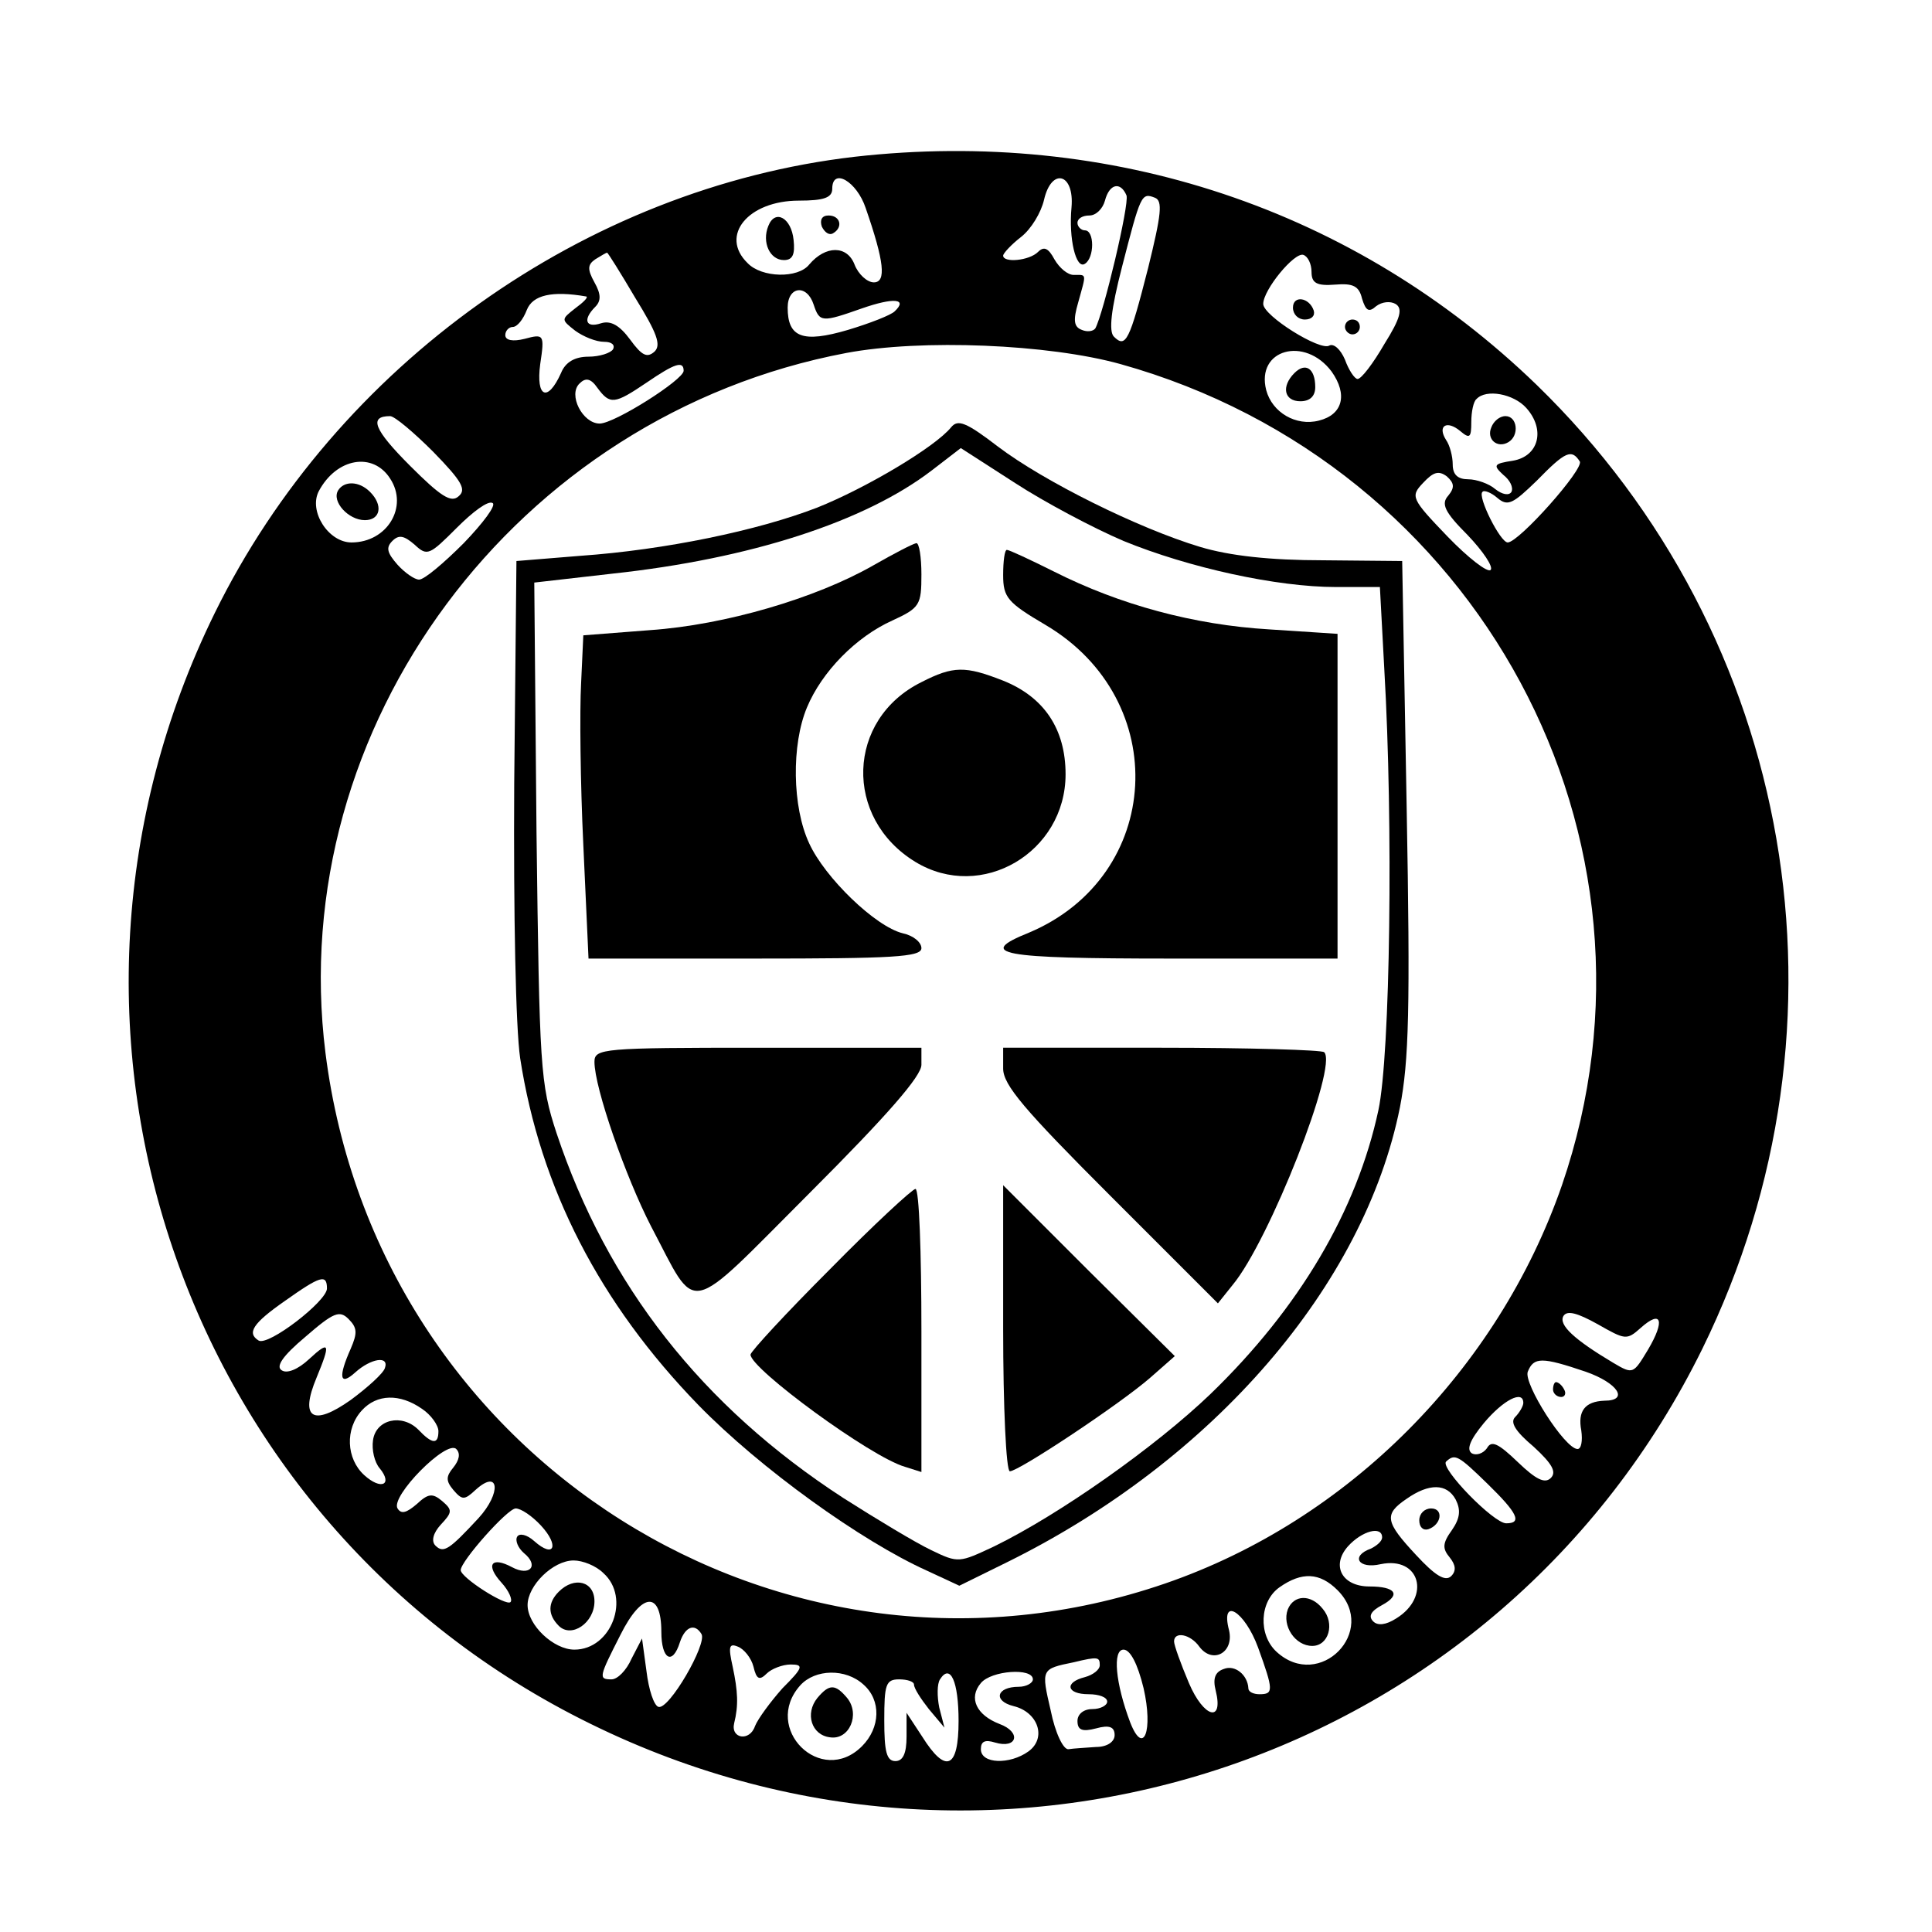 <?xml version="1.0" standalone="no"?>
<!DOCTYPE svg PUBLIC "-//W3C//DTD SVG 20010904//EN"
 "http://www.w3.org/TR/2001/REC-SVG-20010904/DTD/svg10.dtd">
<svg version="1.0" xmlns="http://www.w3.org/2000/svg"
 width="260pt" height="260pt" viewBox="0 0 260 260"
 preserveAspectRatio="xMidYMid meet">
<g transform="translate(0,260) scale(0.1,-0.1)"
fill="#000000" stroke="none">
<path d="M1150 2389 c-362 -42 -697 -280 -861 -614 -273 -556 -47 -1224 506
-1495 557 -274 1224 -48 1496 505 215 438 125 959 -223 1297 -245 237 -573
346 -918 307z m15 -69 c25 -72 28 -100 11 -100 -9 0 -21 11 -26 24 -10 26 -39
26 -61 0 -15 -19 -64 -18 -83 2 -38 37 1 84 69 84 34 0 45 4 45 16 0 29 33 10
45 -26z m277 1 c-4 -42 6 -84 18 -76 13 8 13 45 0 45 -5 0 -10 5 -10 10 0 6 7
10 16 10 9 0 18 9 21 20 6 23 21 26 29 7 4 -12 -31 -159 -42 -179 -3 -4 -11
-5 -18 -2 -11 4 -12 13 -5 37 11 40 12 37 -6 37 -8 0 -19 9 -26 21 -8 15 -14
18 -22 10 -12 -12 -47 -15 -47 -5 0 3 11 15 24 25 14 11 27 33 31 50 10 44 41
36 37 -10z m103 -82 c-25 -98 -30 -108 -46 -92 -7 7 -4 36 11 94 25 97 26 100
44 93 11 -4 9 -22 -9 -95z m-690 -40 c29 -47 35 -63 26 -72 -10 -9 -17 -6 -33
16 -14 19 -26 26 -39 22 -21 -7 -25 5 -8 22 8 8 8 17 -1 33 -10 18 -9 24 1 31
8 5 15 9 16 9 1 0 18 -27 38 -61z m910 35 c0 -15 7 -19 32 -17 24 2 32 -2 36
-19 5 -16 9 -19 19 -10 8 6 19 7 26 3 10 -6 7 -19 -15 -54 -15 -26 -31 -47
-36 -47 -4 0 -12 12 -17 26 -6 14 -15 22 -21 19 -12 -8 -89 40 -89 56 0 19 42
70 54 66 6 -2 11 -12 11 -23z m-976 -33 c3 -1 -4 -8 -15 -16 -19 -15 -19 -15
0 -30 11 -8 28 -15 39 -15 10 0 15 -4 12 -10 -3 -5 -18 -10 -33 -10 -18 0 -31
-7 -37 -22 -18 -40 -34 -33 -28 12 6 40 5 41 -21 34 -16 -4 -26 -2 -26 5 0 6
5 11 10 11 6 0 14 10 19 23 8 20 34 26 80 18z m306 -11 c8 -24 11 -24 65 -5
43 15 62 13 44 -4 -5 -5 -33 -16 -63 -25 -61 -18 -81 -10 -81 30 0 29 26 32
35 4z m413 -80 c483 -135 754 -639 594 -1105 -86 -248 -287 -451 -534 -536
-515 -177 -1061 167 -1130 714 -55 439 256 858 701 942 101 19 272 12 369 -15z
m284 -10 c22 -31 15 -58 -17 -66 -31 -8 -63 11 -71 41 -14 55 52 73 88 25z
m-872 1 c0 -12 -93 -71 -113 -71 -23 0 -43 39 -27 54 8 8 15 7 24 -6 17 -23
23 -22 66 7 38 26 50 30 50 16z m1134 -50 c26 -29 17 -65 -18 -71 -26 -4 -27
-6 -13 -19 9 -7 14 -17 11 -23 -3 -5 -12 -4 -22 4 -8 7 -25 13 -36 13 -14 0
-21 6 -21 20 0 11 -4 26 -9 33 -12 19 1 27 19 12 13 -11 15 -9 15 12 0 14 3
28 7 31 13 14 50 7 67 -12z m-1471 -59 c39 -40 45 -51 34 -60 -10 -9 -24 0
-65 41 -49 49 -56 67 -27 67 6 0 32 -22 58 -48z m1543 -13 c6 -10 -82 -109
-97 -109 -10 0 -41 62 -34 68 2 3 12 -1 20 -8 14 -12 21 -8 53 23 39 40 47 43
58 26z m-1601 -23 c25 -38 -4 -86 -52 -86 -31 0 -58 42 -44 69 24 45 73 53 96
17z m1424 -23 c-10 -11 -5 -22 26 -53 21 -22 35 -43 31 -47 -4 -4 -30 16 -58
45 -49 51 -50 54 -33 72 14 15 21 17 32 9 10 -9 11 -15 2 -26z m-1325 -64
c-27 -27 -53 -49 -60 -49 -6 0 -19 9 -29 20 -14 16 -16 23 -7 32 9 9 16 7 30
-5 17 -16 20 -14 57 23 21 21 42 37 48 33 5 -3 -13 -27 -39 -54z m-184 -1003
c0 -17 -79 -78 -92 -70 -16 10 -8 23 35 53 48 34 57 37 57 17z m32 -81 c-17
-38 -15 -51 6 -32 21 19 46 23 40 6 -2 -7 -23 -26 -46 -43 -51 -36 -69 -25
-46 30 19 46 18 51 -10 25 -15 -14 -30 -20 -37 -15 -8 5 1 19 32 45 38 33 46
36 58 24 12 -12 12 -19 3 -40z m1736 28 c28 25 33 10 10 -29 -20 -33 -20 -34
-47 -18 -52 31 -74 51 -67 63 5 8 19 4 46 -11 37 -21 39 -22 58 -5z m-74 -59
c43 -15 59 -39 25 -39 -26 -1 -36 -14 -31 -40 2 -14 0 -25 -5 -25 -17 0 -73
88 -67 104 8 20 19 20 78 0z m-1566 -50 c12 -8 22 -22 22 -30 0 -18 -8 -18
-27 2 -22 22 -57 14 -61 -14 -2 -13 2 -30 9 -38 18 -22 2 -30 -21 -9 -24 22
-26 62 -3 87 20 22 51 23 81 2z m1482 8 c0 -4 -5 -13 -11 -19 -7 -7 0 -19 25
-40 25 -23 31 -34 23 -42 -8 -8 -20 -2 -44 21 -27 26 -36 30 -42 19 -5 -7 -14
-10 -20 -7 -8 5 -3 18 16 41 26 31 53 45 53 27z m-1440 -87 c-10 -12 -10 -18
0 -30 12 -14 15 -14 30 0 32 29 35 -4 4 -38 -39 -42 -47 -48 -58 -37 -6 6 -3
17 7 28 16 17 16 20 2 32 -13 11 -19 10 -34 -4 -14 -12 -21 -14 -26 -6 -10 16
66 93 79 80 6 -6 4 -15 -4 -25z m1392 -22 c40 -39 47 -53 25 -53 -17 0 -89 74
-81 83 12 11 16 9 56 -30z m-43 -21 c7 -14 6 -25 -5 -41 -13 -18 -13 -25 -3
-37 8 -10 9 -18 2 -25 -8 -8 -22 1 -47 28 -42 45 -44 55 -13 76 30 21 54 21
66 -1z m-1231 -35 c25 -27 18 -45 -9 -21 -10 9 -20 11 -23 6 -3 -5 1 -15 9
-22 21 -17 8 -32 -16 -19 -28 15 -36 3 -14 -21 10 -11 15 -23 12 -26 -6 -6
-67 33 -67 43 0 12 63 83 74 83 7 0 22 -10 34 -23z m1132 -16 c0 -5 -7 -11
-15 -15 -28 -10 -17 -28 13 -21 53 11 68 -44 21 -73 -14 -9 -25 -10 -31 -4 -7
7 -3 14 12 22 26 14 18 25 -17 25 -37 0 -52 28 -29 54 19 21 46 28 46 12z
m-1048 -48 c37 -33 11 -103 -39 -103 -28 0 -63 33 -63 60 0 26 34 60 62 60 12
0 30 -7 40 -17z m988 -23 c55 -55 -24 -136 -82 -83 -25 23 -23 68 4 87 30 21
54 20 78 -4z m-910 -56 c0 -37 15 -46 25 -14 7 21 20 26 29 11 8 -13 -44 -103
-58 -98 -6 2 -13 23 -16 48 l-6 44 -14 -27 c-7 -16 -19 -28 -27 -28 -18 0 -17
3 12 60 29 58 55 59 55 4z m803 -21 c21 -58 21 -63 2 -63 -8 0 -15 3 -15 8 -1
18 -18 32 -33 26 -12 -4 -15 -13 -11 -29 11 -44 -16 -37 -36 10 -11 26 -20 51
-20 56 0 14 22 10 34 -7 18 -24 47 -8 40 22 -12 46 21 26 39 -23z m-679 -26
c4 -17 8 -19 18 -9 6 6 21 12 32 12 18 0 17 -4 -11 -32 -16 -18 -33 -41 -37
-51 -7 -21 -33 -17 -28 4 6 24 5 43 -2 76 -6 27 -5 32 7 27 8 -3 18 -15 21
-27z m525 -29 c13 -57 0 -92 -18 -46 -20 53 -24 98 -9 98 9 0 19 -19 27 -52z
m-59 31 c0 -6 -9 -13 -20 -16 -28 -7 -25 -23 5 -23 14 0 25 -4 25 -10 0 -5 -9
-10 -20 -10 -12 0 -20 -7 -20 -16 0 -12 6 -15 25 -10 18 5 25 2 25 -9 0 -9
-10 -16 -25 -16 -14 -1 -31 -2 -37 -3 -7 -1 -18 22 -24 52 -13 56 -13 56 31
65 33 8 35 7 35 -4z m-318 -26 c24 -21 23 -58 -2 -83 -55 -55 -135 24 -83 82
20 22 61 23 85 1z m128 -49 c0 -64 -17 -72 -49 -21 l-21 32 0 -32 c0 -23 -5
-33 -15 -33 -12 0 -15 13 -15 55 0 48 2 55 20 55 11 0 20 -3 20 -7 0 -5 9 -19
20 -33 l21 -25 -7 27 c-3 15 -3 32 1 38 14 22 25 -3 25 -56z m100 56 c0 -5 -9
-10 -19 -10 -30 0 -35 -19 -7 -26 33 -8 45 -43 20 -61 -25 -18 -64 -17 -64 3
0 11 6 13 19 9 30 -9 36 14 6 25 -31 12 -42 35 -25 55 14 17 70 21 70 5z"/>
<path d="M1034 2296 c-9 -22 2 -46 21 -46 12 0 15 8 13 27 -3 30 -25 42 -34
19z"/>
<path d="M1106 2295 c4 -8 10 -12 15 -9 14 8 10 24 -6 24 -9 0 -12 -6 -9 -15z"/>
<path d="M1740 2186 c0 -9 7 -16 16 -16 9 0 14 5 12 12 -6 18 -28 21 -28 4z"/>
<path d="M1810 2160 c0 -5 5 -10 10 -10 6 0 10 5 10 10 0 6 -4 10 -10 10 -5 0
-10 -4 -10 -10z"/>
<path d="M1280 2025 c-22 -27 -115 -82 -180 -108 -80 -31 -205 -57 -319 -65
l-86 -7 -3 -300 c-1 -177 2 -328 8 -369 27 -175 107 -330 240 -467 83 -85 219
-183 308 -223 l43 -20 65 32 c277 137 480 372 528 612 12 62 14 132 9 405 l-6
330 -106 1 c-72 0 -126 6 -166 18 -83 25 -210 88 -272 135 -43 33 -54 37 -63
26z m232 -153 c88 -36 206 -62 286 -62 l59 0 6 -112 c12 -206 8 -517 -8 -592
-29 -135 -106 -266 -226 -382 -74 -71 -203 -162 -291 -205 -47 -22 -48 -23
-85 -5 -21 10 -74 42 -118 70 -191 124 -318 287 -386 491 -22 67 -23 87 -27
405 l-3 336 105 12 c186 20 340 70 430 139 l39 30 73 -47 c40 -26 106 -61 146
-78z"/>
<path d="M1175 1839 c-77 -44 -199 -80 -300 -87 l-90 -7 -3 -65 c-2 -36 -1
-134 3 -217 l7 -153 224 0 c185 0 224 2 224 14 0 8 -11 17 -25 20 -37 9 -105
75 -126 121 -23 49 -24 133 -3 183 20 48 66 95 115 117 37 17 39 21 39 62 0
23 -3 43 -7 42 -5 -1 -30 -14 -58 -30z"/>
<path d="M1350 1826 c0 -30 6 -37 57 -67 171 -101 158 -338 -22 -414 -72 -29
-41 -35 190 -35 l225 0 0 219 0 218 -92 6 c-101 6 -201 33 -290 78 -32 16 -60
29 -63 29 -3 0 -5 -15 -5 -34z"/>
<path d="M1240 1682 c-101 -50 -105 -183 -8 -242 89 -54 202 13 202 118 0 61
-29 104 -84 126 -51 20 -67 20 -110 -2z"/>
<path d="M800 1171 c0 -35 42 -155 76 -221 64 -121 44 -125 214 45 105 105
150 157 150 172 l0 23 -220 0 c-209 0 -220 -1 -220 -19z"/>
<path d="M1350 1162 c0 -22 28 -55 144 -171 l145 -145 20 25 c49 59 142 295
123 313 -3 3 -101 6 -219 6 l-213 0 0 -28z"/>
<path d="M1117 892 c-59 -59 -107 -111 -107 -115 0 -19 162 -138 208 -151 l22
-7 0 190 c0 105 -3 191 -8 191 -4 0 -56 -48 -115 -108z"/>
<path d="M1350 812 c0 -105 4 -192 9 -192 12 0 149 91 189 126 l33 29 -116
115 -115 115 0 -193z"/>
<path d="M1742 2098 c-18 -18 -14 -38 8 -38 13 0 20 7 20 19 0 25 -13 34 -28
19z"/>
<path d="M2007 2025 c-7 -16 8 -29 23 -20 15 9 12 35 -4 35 -8 0 -16 -7 -19
-15z"/>
<path d="M455 1940 c-9 -15 14 -40 36 -40 21 0 25 20 7 38 -15 15 -35 15 -43
2z"/>
<path d="M2090 730 c0 -5 5 -10 11 -10 5 0 7 5 4 10 -3 6 -8 10 -11 10 -2 0
-4 -4 -4 -10z"/>
<path d="M1910 554 c0 -9 5 -14 12 -12 18 6 21 28 4 28 -9 0 -16 -7 -16 -16z"/>
<path d="M752 458 c-15 -15 -15 -31 0 -46 17 -17 48 4 48 33 0 27 -27 34 -48
13z"/>
<path d="M1733 434 c-8 -22 10 -49 33 -49 22 0 31 30 14 50 -16 20 -39 19 -47
-1z"/>
<path d="M1100 315 c-17 -21 -8 -50 17 -53 26 -4 41 31 23 53 -16 19 -24 19
-40 0z"/>
</g>
</svg>
